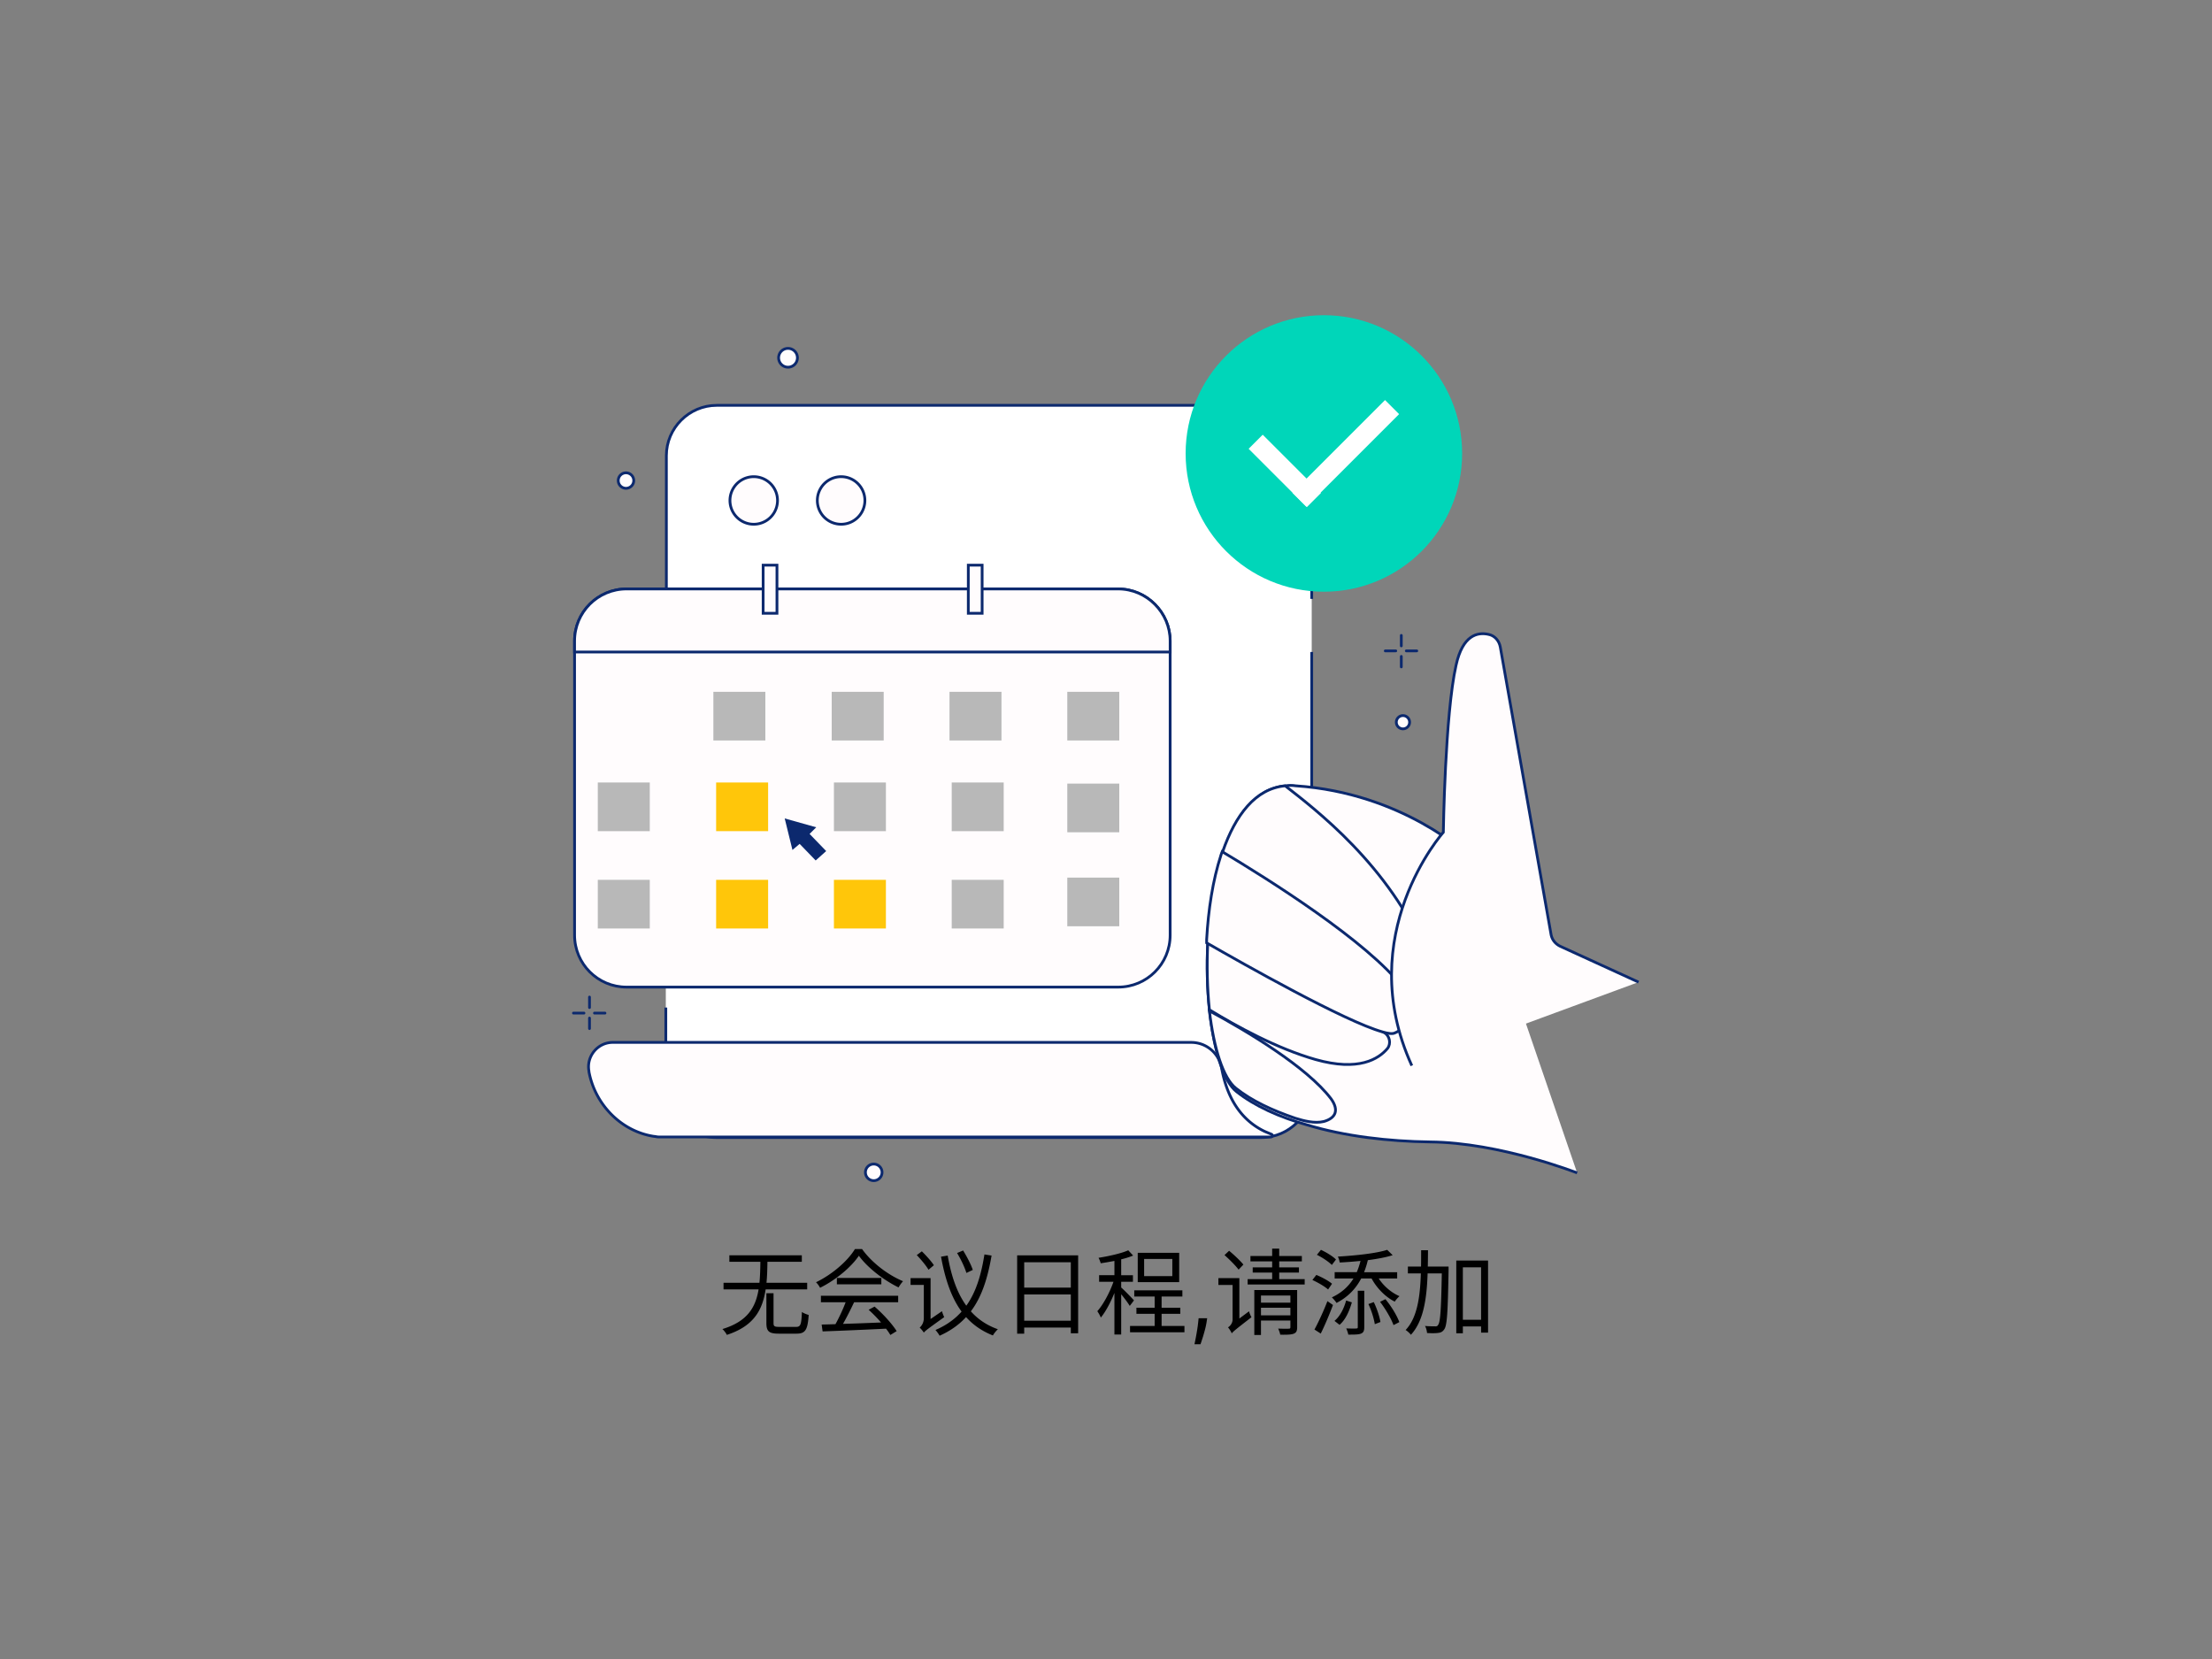<svg viewBox="0 0 400 300" fill="none" xmlns="http://www.w3.org/2000/svg"><rect x="0" y="0" width="400" height="300" fill="#808080" stroke="none"/><path d="M145.965 233.163v-1.19h-7.36c.119-1.189.153-2.464.17-3.807h6.221v-1.172h-13.104v1.172h5.609c-.017 1.343-.051 2.618-.17 3.807h-6.493v1.19h6.34c-.544 3.297-2.057 5.813-6.544 7.172.289.255.663.748.799 1.054 4.844-1.563 6.459-4.47 7.019-8.226h7.513Zm-5.031 6.782c-.884 0-1.054-.119-1.054-.68v-5.405h-1.292v5.388c0 1.512.476 1.92 2.244 1.92h3.195c1.632 0 2.023-.697 2.21-3.382-.357-.102-.918-.306-1.224-.544-.102 2.312-.238 2.703-1.071 2.703h-3.008Zm7.512-4.453h4.47c-.459 1.24-1.19 2.787-1.836 3.96-.917.034-1.767.051-2.498.068l.17 1.24c2.906-.102 7.308-.289 11.472-.493.323.408.578.799.782 1.139l1.139-.697c-.782-1.257-2.431-3.093-3.994-4.436l-1.071.578a25.976 25.976 0 0 1 2.243 2.295c-2.379.102-4.775.187-6.883.255.68-1.19 1.411-2.652 2.006-3.909h7.971v-1.173h-13.971v1.173Zm2.889-4.402v1.155h8.039v-1.155h-8.039Zm3.264-5.218c-1.309 2.158-4.13 4.606-7.037 5.999.272.255.595.714.731 1.003 2.889-1.427 5.643-3.756 7.019-5.795 1.581 2.192 4.555 4.453 7.173 5.727.221-.374.527-.816.815-1.122-2.668-1.104-5.625-3.314-7.41-5.812h-1.291Zm16.775 1.173-1.207.204c1.292 7.07 3.722 12.016 9.382 14.242.187-.34.594-.85.9-1.122-5.472-1.937-7.937-6.764-9.075-13.324Zm1.699-.459c.697 1.138 1.411 2.668 1.683 3.603l1.155-.544c-.288-.918-1.053-2.396-1.75-3.518l-1.088.459Zm4.946.255c-.969 6.067-2.889 11.098-8.855 13.664.238.255.578.731.748 1.037 6.237-2.787 8.277-8.039 9.399-14.497l-1.292-.204Zm-12.237.119c.782.815 1.699 1.92 2.124 2.651l.969-.816c-.425-.68-1.394-1.75-2.175-2.515l-.918.68Zm1.275 14.021c.255-.323.696-.663 3.688-2.804a6.425 6.425 0 0 1-.408-1.071l-3.144 2.159-.357.527.221 1.189Zm-2.397-9.857v1.223h3.45v-1.223h-3.45Zm2.397 9.857c0-.51 1.223-1.699 1.223-1.699v-8.158h-1.223v7.24a2.32 2.32 0 0 1-.748 1.716c.221.187.595.646.748.901Zm18.151-2.158v-4.742h8.43v4.742h-8.43Zm8.43-10.572v4.589h-8.43v-4.589h8.43Zm-9.705-1.24v14.157h1.275v-1.105h8.43v1.037h1.326v-14.089h-11.031Zm28.061 3.756h-5.099v-3.111h5.099v3.111Zm1.24-4.215h-7.495v5.302h7.495v-5.302Zm-8.175 8.6c-.34-.391-1.784-1.887-2.311-2.329v-1.037h2.124v-1.189h-2.124v-2.873a14.05 14.05 0 0 0 2.158-.679l-.883-.952c-1.241.561-3.468 1.054-5.371 1.36.153.288.323.696.391.985a50.692 50.692 0 0 0 2.481-.425v2.584h-2.77v1.189h2.6c-.68 1.938-1.852 4.13-2.923 5.32.204.306.51.799.629 1.156.867-1.037 1.767-2.736 2.464-4.453v7.512h1.224v-7.274c.578.697 1.275 1.632 1.547 2.107l.764-1.002Zm4.997 4.623v-2.193h3.382v-1.105h-3.382v-2.022h3.756v-1.122h-8.702v1.122h3.688v2.022h-3.297v1.105h3.297v2.193h-4.452v1.138h9.84v-1.138h-4.13Zm8.238-1.401-.096.651c-.069.459-.173.95-.314 1.473-.137.523-.28 1.016-.429 1.479-.149.462-.271.831-.368 1.104h-1.086l.205-1.02c.084-.422.169-.895.253-1.418.089-.519.161-1.05.218-1.593l.072-.676h1.545Zm3.137-11.414c.901.798 2.023 1.92 2.549 2.634l.867-.918c-.544-.68-1.682-1.75-2.583-2.498l-.833.782Zm1.309 14.157c.255-.34.697-.697 3.569-2.923-.153-.238-.357-.731-.442-1.071l-3.025 2.261-.34.544.238 1.189Zm-2.414-9.993v1.24h3.298v-1.24h-3.298Zm2.414 9.993c0-.476 1.376-1.461 1.376-1.461v-8.532h-1.223v7.461c0 .748-.51 1.258-.833 1.444.238.255.561.782.68 1.088Zm4.997-5.557v.917h5.948v-.917h-5.948Zm-1.615-8.43v.968h9.297v-.968h-9.297Zm.408 2.056v.935h8.362v-.935h-8.362Zm-.918 2.125v.968h10.317v-.968h-10.317Zm2.108 6.543v.935h5.999v-.935h-5.999Zm-.901-4.572v8.124h1.207v-7.138h5.71v-.986h-6.917Zm6.526 0v6.696c0 .221-.068.289-.306.289-.221.017-1.036.017-1.903-.017.153.323.323.799.374 1.105 1.206.017 1.971 0 2.447-.187s.612-.527.612-1.173v-6.713h-1.224Zm-3.297-7.495v5.83h1.275v-5.83h-1.275Zm11.302 4.266v1.139h3.399c-.917 1.495-2.226 2.634-3.909 3.416.272.238.697.748.85 1.003 1.955-1.02 3.433-2.465 4.453-4.419h1.887c.934 1.75 2.532 3.365 4.181 4.181.204-.306.595-.765.866-.986-1.461-.612-2.872-1.836-3.756-3.195h3.332v-1.139h-5.983c.272-.68.493-1.394.68-2.176 1.682-.221 3.263-.509 4.487-.9l-.986-.969c-1.989.646-5.762 1.037-8.923 1.224.153.289.289.764.34 1.07a75.581 75.581 0 0 0 3.756-.289 13.666 13.666 0 0 1-.68 2.04h-3.994Zm.238-2.295c-.578-.594-1.767-1.308-2.719-1.75l-.731.901c.969.476 2.142 1.257 2.702 1.835l.748-.986Zm-.714 4.385c-.611-.526-1.835-1.189-2.838-1.597l-.714.918c1.02.458 2.244 1.172 2.839 1.716l.713-1.037Zm-2.039 9.008c.748-1.512 1.581-3.484 2.209-5.167l-1.002-.696c-.697 1.801-1.666 3.892-2.346 5.132l1.139.731Zm4.589-5.982c-.357 1.325-1.054 2.821-2.108 3.688l.918.714c1.156-.986 1.802-2.618 2.227-4.062l-1.037-.34Zm2.107 4.793c0 .203-.034.254-.272.271-.238.017-.968.017-1.818-.017.153.34.323.799.374 1.122 1.138 0 1.869 0 2.311-.187.459-.187.578-.544.578-1.173v-6.577h-1.173v6.561Zm1.921-4.147c.544 1.138 1.003 2.634 1.156 3.637l1.019-.391c-.153-.986-.646-2.465-1.206-3.603l-.969.357Zm2.107-.408c.986 1.291 2.023 3.059 2.431 4.215l1.053-.544c-.424-1.173-1.461-2.89-2.515-4.147l-.969.476Zm12.39-6.374h-3.756c.017-.969.034-1.954.034-2.957h-1.24c0 1.003 0 1.988-.017 2.957h-2.38v1.241h2.346c-.136 4.249-.646 8.005-2.754 10.231.306.187.765.595.952.867 2.294-2.481 2.872-6.543 3.025-11.098h2.567c-.119 6.509-.272 8.821-.663 9.297-.119.238-.289.289-.561.272-.306 0-1.037 0-1.819-.068.221.356.34.9.374 1.274.748.051 1.53.051 1.989-.017.51-.051.816-.204 1.122-.646.526-.73.645-3.195.781-10.707v-.646Zm2.584 9.62v-9.484h3.297v9.484h-3.297Zm-1.19-10.708V241.1h1.19v-1.24h3.297v1.121h1.258v-13.036h-5.745Z" fill="#000"/><path d="M228.1 205.7h-98.6c-5 0-9.1-4.1-9.1-9.1V82.4c0-5 4.1-9.1 9.1-9.1h98.6c5 0 9.1 4.1 9.1 9.1v114.2c0 5-4.1 9.1-9.1 9.1Z" fill="#fff"/><path d="M237.2 117.899v78.7c0 5-4.1 9.1-9.1 9.1h-98.6c-5 0-9.1-4.1-9.1-9.1v-14.4M120.5 177.4v-95c0-5 4.1-9.1 9.1-9.1h98.5c5 0 9.1 4.1 9.1 9.1v25.9" stroke="#0C296E" stroke-width=".5" stroke-miterlimit="10"/><path d="M136.3 94.8a4.3 4.3 0 1 0 0-8.6 4.3 4.3 0 0 0 0 8.6ZM152.1 94.8a4.3 4.3 0 1 0 0-8.6 4.3 4.3 0 0 0 0 8.6ZM229.9 205.1c.3.1.2.5-.1.5H119.1c-.3 0-.6-.1-.8-.1-6-.9-10.7-5.8-11.8-11.7v-.1c-.5-2.7 1.6-5.2 4.3-5.2h104.6c2.7 0 5 1.9 5.5 4.6.9 5 3.2 9.3 7.8 11.5l1.2.5Z" fill="#FFFCFD" stroke="#0C296E" stroke-width=".5" stroke-miterlimit="10"/><path d="M239.4 107c13.807 0 25-11.193 25-25s-11.193-25-25-25-25 11.193-25 25 11.193 25 25 25Z" fill="#00D6B9"/><path d="m228.338 78.61-2.545 2.545 10.536 10.536 2.545-2.546-10.536-10.535Z" fill="#fff"/><path d="m233.699 89.102 2.545 2.545 16.759-16.758-2.546-2.545-16.758 16.758Z" fill="#fff"/><path d="M211.6 115.9v53.2c0 5.2-4.2 9.4-9.4 9.4h-88.9c-5.2 0-9.4-4.2-9.4-9.4v-53.2c0-5.2 4.2-9.4 9.4-9.4h88.9c5.2 0 9.4 4.3 9.4 9.4Z" fill="#FFFCFD" stroke="#0C296E" stroke-width=".5" stroke-miterlimit="10"/><path d="M211.6 115.9v2H103.9v-2c0-5.2 4.2-9.4 9.4-9.4h88.9c5.2 0 9.4 4.3 9.4 9.4Z" fill="#FFFCFD" stroke="#0C296E" stroke-width=".5" stroke-miterlimit="10"/><path d="M140.5 102.2H138v8.7h2.5v-8.7ZM177.6 102.2h-2.5v8.7h2.5v-8.7Z" fill="#FFFCFD" stroke="#0C296E" stroke-width=".5" stroke-miterlimit="10"/><path d="M138.4 125.101H129v8.8h9.4v-8.8ZM159.8 125.101h-9.4v8.8h9.4v-8.8ZM181.1 125.101h-9.4v8.8h9.4v-8.8ZM202.4 125.101H193v8.8h9.4v-8.8ZM202.4 141.7H193v8.8h9.4v-8.8ZM202.4 158.7H193v8.8h9.4v-8.8ZM117.5 141.5h-9.4v8.8h9.4v-8.8Z" fill="#B8B8B8"/><path d="M138.9 141.5h-9.4v8.8h9.4v-8.8Z" fill="#FFC60A"/><path d="M160.2 141.5h-9.4v8.8h9.4v-8.8ZM181.5 141.5h-9.4v8.8h9.4v-8.8ZM117.5 159.101h-9.4v8.8h9.4v-8.8Z" fill="#B8B8B8"/><path d="M138.9 159.101h-9.4v8.8h9.4v-8.8ZM160.2 159.101h-9.4v8.8h9.4v-8.8Z" fill="#FFC60A"/><path d="M181.5 159.101h-9.4v8.8h9.4v-8.8Z" fill="#B8B8B8"/><path d="M285.2 212.099s-14-5.5-26.6-5.6c-7.4-.1-15.4-1-22.3-3.1-5-1.4-9.4-3.4-12.7-6-2.3-1.8-4-7.2-4.8-14 0-.3-.1-.5-.1-.8-.4-3.8-.5-7.9-.3-12.1v-.6c.3-5.4 1.1-10.7 2.6-15.3.1-.2.1-.4.2-.6 2.3-6.6 5.9-11.4 11.3-11.9.6-.1 1.2-.1 1.8 0 19.4 1.3 31.1 12.5 31.1 12.5l6.8 19.6" fill="#FFFCFD"/><path d="M285.2 212.099s-14-5.5-26.6-5.6c-7.4-.1-15.4-1-22.3-3.1-5-1.4-9.4-3.4-12.7-6-2.3-1.8-4-7.2-4.8-14 0-.3-.1-.5-.1-.8-.4-3.8-.5-7.9-.3-12.1v-.6c.3-5.4 1.1-10.7 2.6-15.3.1-.2.1-.4.2-.6 2.3-6.6 5.9-11.4 11.3-11.9.6-.1 1.2-.1 1.8 0 19.4 1.3 31.1 12.5 31.1 12.5l6.8 19.6" stroke="#0C296E" stroke-width=".5" stroke-miterlimit="10"/><path d="M258 172.8s-.2 5.3-4.2 5.8c-2.1.3-5.3-.4-10-3l-22.9-21c.1-.2.1-.4.2-.6 2.3-6.6 5.9-11.4 11.3-11.9 5.1 4 19 14.4 25.6 30.7ZM250.3 186.699c1 .6 1.3 2 .6 2.9-1.6 1.9-5.2 4.2-13 2-7-2-14.3-6-19.2-9-.4-3.8-.5-7.9-.3-12.1v-.6c7.8 4 24 12.3 31.7 16.7 0 0 .1.1.2.1Z" fill="#FFFCFD" stroke="#0C296E" stroke-width=".5" stroke-miterlimit="10"/><path d="M239.4 202.8c-1.7.4-3.6-.1-5.2-.6-4.1-1.4-7.8-3.1-10.7-5.4-2.3-1.8-4-7.2-4.8-14 6.7 3.6 17.6 10.1 22 15.9 1.5 2.1.8 3.5-1.3 4.1ZM252.2 186.8c-.4.2-1.2.1-2.2-.2-6.8-1.9-25-12.2-31.8-16.1v-.6c.3-5.4 1.1-10.7 2.6-15.3.1-.2.1-.4.2-.6 8.2 4.9 26.4 16.3 32.7 24.6.4.5.7 1 1 1.5.1 0 1.4 5.1-2.5 6.7Z" fill="#FFFCFD" stroke="#0C296E" stroke-width=".5" stroke-miterlimit="10"/><path d="m296.3 177.6-14.2-6.5c-.8-.4-1.4-1.1-1.6-2l-9.2-52.1c-.2-1.1-1-2.1-2.2-2.3-1.9-.4-4.6.1-5.8 5.6-2 8.9-2.3 30.2-2.3 30.2s-16.5 18.5-5.7 42.2" fill="#FFFCFD"/><path d="m296.3 177.6-14.2-6.5c-.8-.4-1.4-1.1-1.6-2l-9.2-52.1c-.2-1.1-1-2.1-2.2-2.3-1.9-.4-4.6.1-5.8 5.6-2 8.9-2.3 30.2-2.3 30.2s-16.5 18.5-5.7 42.2" stroke="#0C296E" stroke-width=".5" stroke-miterlimit="10"/><path d="M158 213.5a1.5 1.5 0 1 0-.001-3.001A1.5 1.5 0 0 0 158 213.5ZM113.2 88.3a1.4 1.4 0 1 0 0-2.8 1.4 1.4 0 0 0 0 2.8ZM142.5 66.4a1.7 1.7 0 1 0 0-3.4 1.7 1.7 0 0 0 0 3.4ZM253.7 131.8a1.2 1.2 0 1 0 0-2.4 1.2 1.2 0 0 0 0 2.4Z" fill="#FFFCFD" stroke="#0C296E" stroke-width=".5" stroke-miterlimit="10"/><path d="M253.4 114.9v1.9M253.4 118.7v1.9M250.5 117.7h1.9M254.3 117.7h1.9M106.6 180.3v1.9M106.6 184.1v1.9M103.7 183.2h1.9M107.5 183.2h1.9" stroke="#0C296E" stroke-width=".5" stroke-miterlimit="10" stroke-linecap="round" stroke-linejoin="round"/><path d="m147.6 149.6-5.7-1.6 1.4 5.7 1.3-1.1 2.9 3 1.9-1.7-3-3.1 1.2-1.2Z" fill="#0C296E"/></svg>